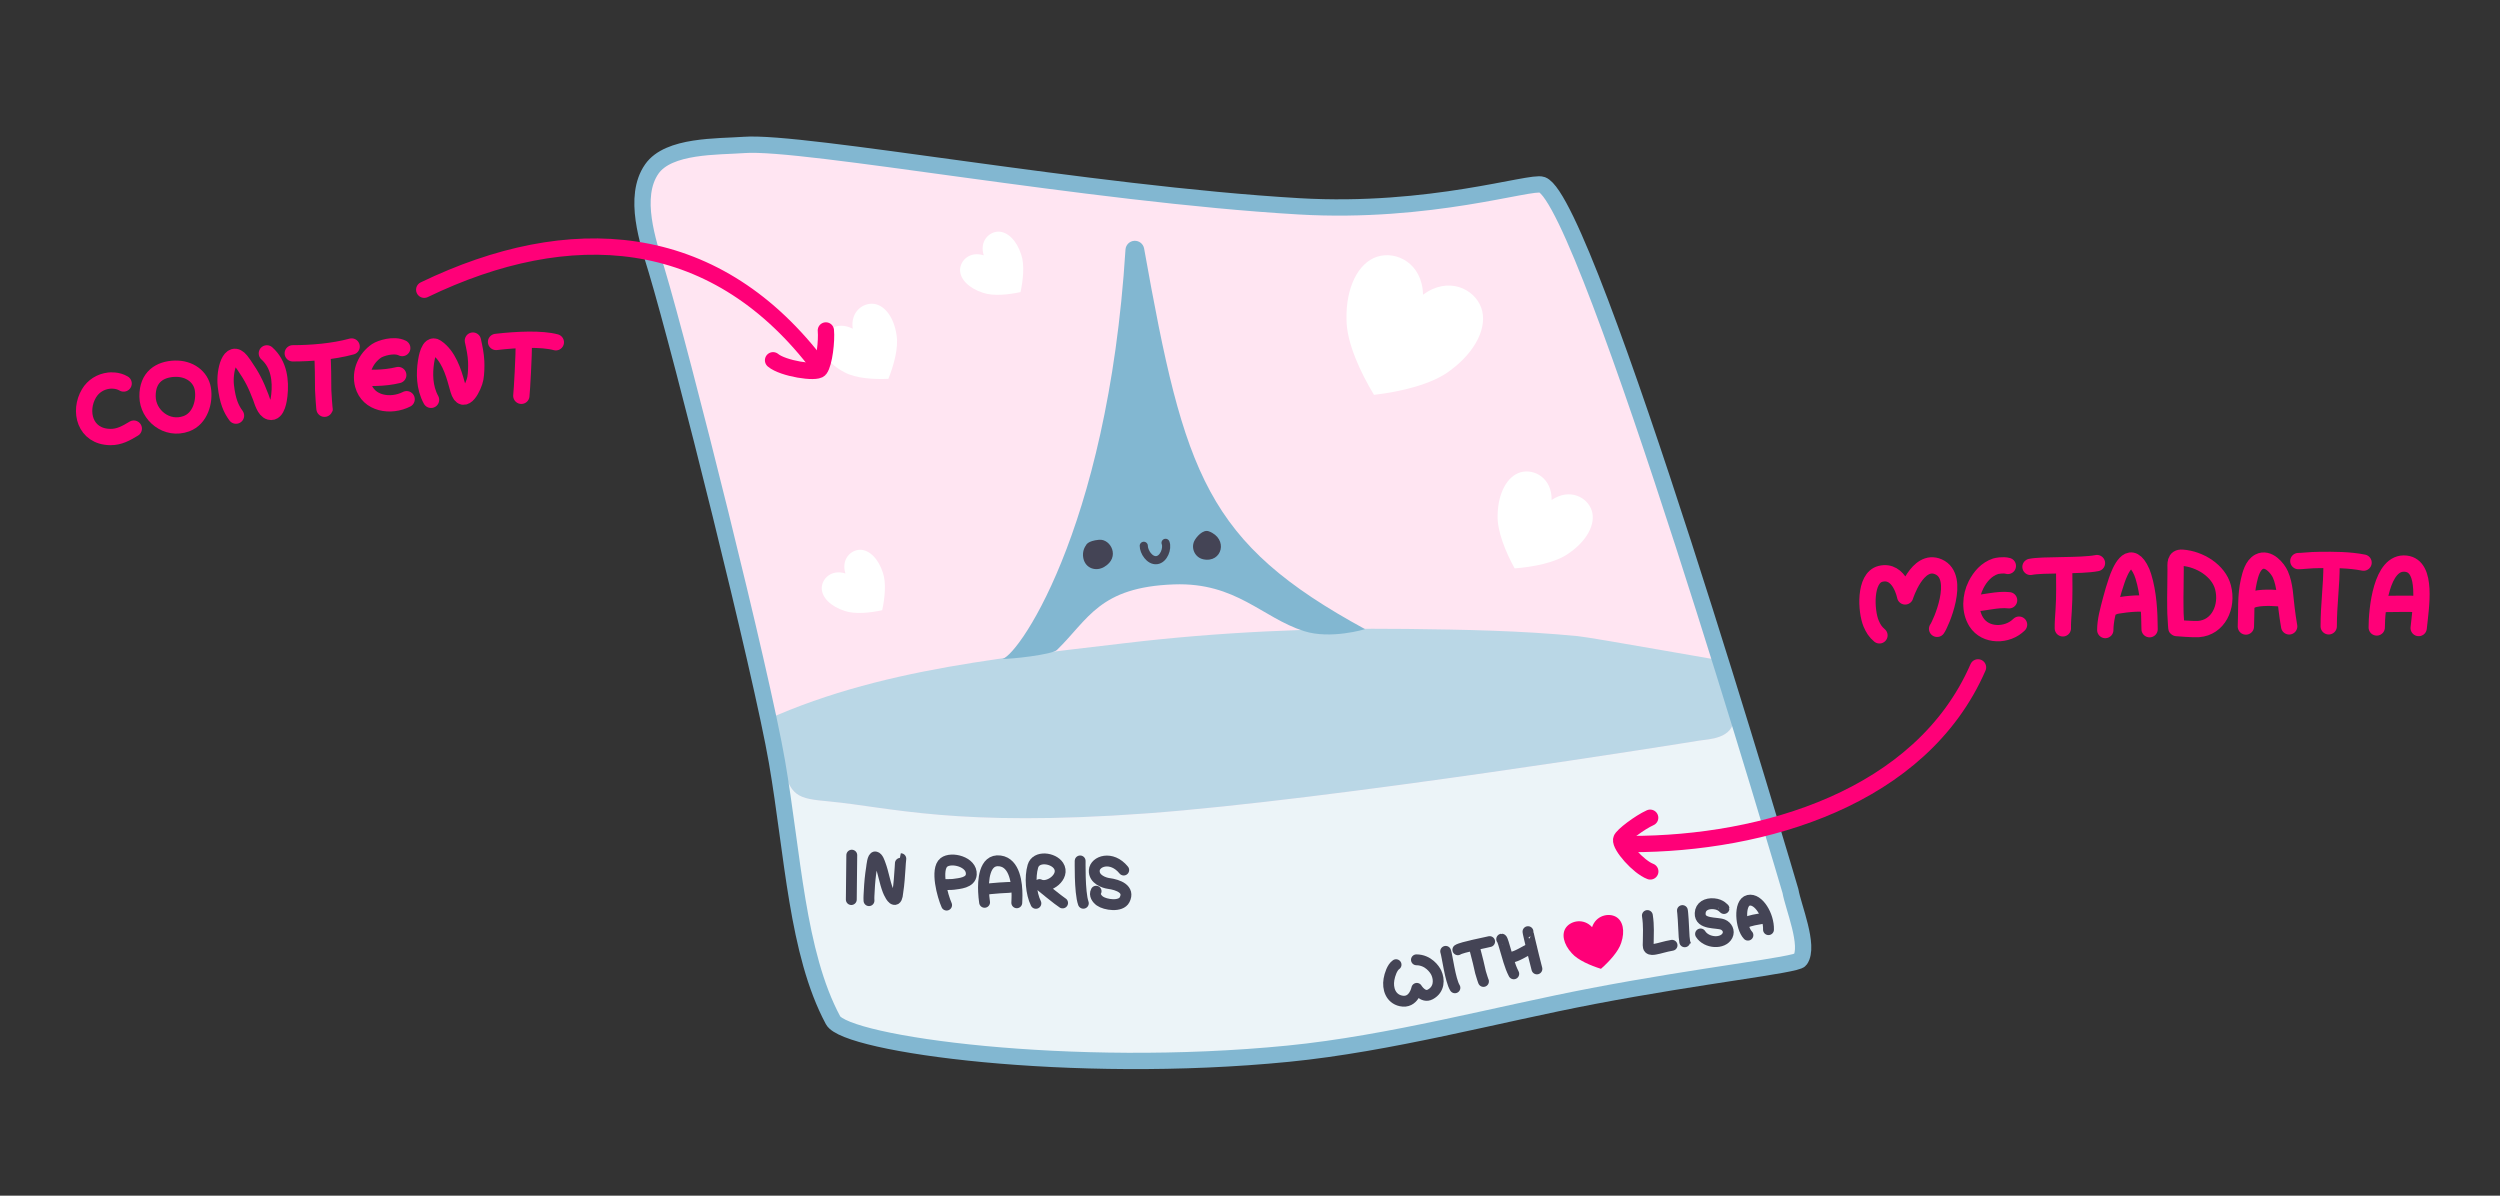 <?xml version="1.0" encoding="UTF-8" standalone="no"?><!DOCTYPE svg PUBLIC "-//W3C//DTD SVG 1.1//EN" "http://www.w3.org/Graphics/SVG/1.1/DTD/svg11.dtd"><svg width="100%" height="100%" viewBox="0 0 460 220" version="1.1" xmlns="http://www.w3.org/2000/svg" xmlns:xlink="http://www.w3.org/1999/xlink" xml:space="preserve" xmlns:serif="http://www.serif.com/" style="fill-rule:evenodd;clip-rule:evenodd;stroke-linecap:round;stroke-linejoin:round;stroke-miterlimit:1.5;"><rect x="0" y="0" width="460" height="220" fill="#333333" stroke="none"/><rect id="in-paris-with-love" x="0" y="0" width="460" height="220" style="fill:none;"/><path d="M329.45,163.972c0,0 -37.209,-126.708 -45.699,-129.97c-2.06,-0.792 -20.544,5.38 -44.746,3.962c-38.931,-2.282 -91.128,-12.098 -102.083,-11.296c-4.85,0.356 -13.901,0.001 -16.991,4.428c-3.582,5.132 -0.678,13.44 0.893,18.677c4.656,15.516 19.296,73.881 22.145,90.431c2.934,17.045 3.66,35.11 10.306,47.518c2.375,4.435 43.839,10.115 83.755,6.16c18.78,-1.861 38.31,-7.209 56.13,-10.614c20.058,-3.833 37.378,-5.689 38.069,-6.659c1.795,-2.517 -1.319,-9.844 -1.779,-12.637Z" style="fill:#ecf4f8;"/><clipPath id="_clip1"><path d="M329.45,163.972c0,0 -37.209,-126.708 -45.699,-129.97c-2.06,-0.792 -20.544,5.38 -44.746,3.962c-38.931,-2.282 -91.128,-12.098 -102.083,-11.296c-4.85,0.356 -13.901,0.001 -16.991,4.428c-3.582,5.132 -0.678,13.44 0.893,18.677c4.656,15.516 19.296,73.881 22.145,90.431c2.934,17.045 3.66,35.11 10.306,47.518c2.375,4.435 43.839,10.115 83.755,6.16c18.78,-1.861 38.31,-7.209 56.13,-10.614c20.058,-3.833 37.378,-5.689 38.069,-6.659c1.795,-2.517 -1.319,-9.844 -1.779,-12.637Z"/></clipPath><g clip-path="url(#_clip1)"><path d="M316.99,9.8c0,0 2.092,120.659 2.057,122.272c-0.086,3.917 -4.705,3.92 -6.375,4.198c-2.05,0.341 -67.753,10.916 -101.703,13.396c-35.027,2.559 -47.092,-1.122 -58.269,-2.188c-6.122,-0.585 -7.249,-0.759 -9.013,-7.615c-5.075,-19.723 -39.005,-127.517 -39.005,-127.517l212.308,-2.546Z" style="fill:#ffe5f2;"/><clipPath id="_clip2"><path d="M316.99,9.8c0,0 2.092,120.659 2.057,122.272c-0.086,3.917 -4.705,3.92 -6.375,4.198c-2.05,0.341 -67.753,10.916 -101.703,13.396c-35.027,2.559 -47.092,-1.122 -58.269,-2.188c-6.122,-0.585 -7.249,-0.759 -9.013,-7.615c-5.075,-19.723 -39.005,-127.517 -39.005,-127.517l212.308,-2.546Z"/></clipPath><g clip-path="url(#_clip2)"><path d="M134.751,135.539c22.174,-11.932 47.323,-14.226 72.344,-17.209c17.159,-2.046 34.578,-2.816 51.847,-2.606c10.476,0.127 20.924,0.306 31.358,1.324c2.838,0.277 27.938,4.84 30.768,5.185c9.247,1.126 7.441,19.607 7.441,19.607c0,0 -186.24,38.937 -189.732,21.925l-4.026,-28.226Z" style="fill:#bad7e6;"/></g></g><path d="M329.45,163.972c0,0 -37.209,-126.708 -45.699,-129.97c-2.06,-0.792 -20.544,5.38 -44.746,3.962c-38.931,-2.282 -91.128,-12.098 -102.083,-11.296c-4.85,0.356 -13.901,0.001 -16.991,4.428c-3.582,5.132 -0.678,13.44 0.893,18.677c4.656,15.516 19.296,73.881 22.145,90.431c2.934,17.045 3.66,35.11 10.306,47.518c2.375,4.435 43.839,10.115 83.755,6.16c18.78,-1.861 38.31,-7.209 56.13,-10.614c20.058,-3.833 37.378,-5.689 38.069,-6.659c1.795,-2.517 -1.319,-9.844 -1.779,-12.637Z" style="fill:none;stroke:#82b7d1;stroke-width:3px;"/><path d="M251.173,115.765c-29.225,-15.93 -33.218,-28.364 -40.657,-70.046c-0.159,-0.857 -0.932,-1.462 -1.804,-1.411c-0.871,0.052 -1.567,0.745 -1.623,1.615c-3.278,52.314 -20.531,75.898 -22.861,75.322c1.667,0.068 9.369,-0.791 10.245,-1.644c5.812,-5.657 7.783,-11.588 21.553,-12.073c11.44,-0.403 16.196,6.133 23.906,8.595c4.937,1.577 11.241,-0.358 11.241,-0.358Z" style="fill:#82b7d1;"/><path d="M202.22,99.317c-2.166,0.208 -2.374,0.983 -2.406,1.028c-0.512,0.701 -0.657,1.613 -0.463,2.448c0.41,1.771 2.27,2.423 3.814,1.525c3.03,-1.761 1.221,-5.208 -0.945,-5.001Z" style="fill:#445;"/><path d="M222.425,97.761c-1.095,-0.409 -2.355,1.088 -2.694,1.821c-0.62,1.338 0.161,3.015 1.68,3.33c3.467,0.72 4.662,-3.787 1.014,-5.151Z" style="fill:#445;"/><path d="M210.455,100.429c0,1.084 1.056,2.781 2.365,2.639c1.333,-0.143 2.047,-2.187 1.644,-3.186" style="fill:none;stroke:#445;stroke-width:1.5px;"/><path d="M156.899,60.482c-0.443,-3.158 1.952,-4.862 3.969,-4.561c2.018,0.301 3.659,2.607 4.102,5.765c0.392,2.325 -0.533,5.588 -1.508,8.019c-2.617,0.125 -6.002,-0.071 -8.071,-1.204c-2.838,-1.453 -4.479,-3.759 -4.102,-5.764c0.377,-2.005 2.772,-3.709 5.61,-2.255Z" style="fill:#fff;"/><path d="M261.84,54.223c4.649,-3.436 9.434,-1.093 10.699,2.383c1.264,3.475 -0.992,8.082 -5.641,11.518c-3.367,2.635 -9.366,3.982 -14.083,4.528c-2.461,-4.061 -5.075,-9.626 -5.058,-13.901c-0.136,-5.779 2.12,-10.387 5.641,-11.519c3.521,-1.132 8.306,1.212 8.442,6.991Z" style="fill:#fff;"/><path d="M181.01,46.982c-0.813,-2.569 0.943,-4.325 2.667,-4.358c1.723,-0.033 3.414,1.658 4.227,4.227c0.653,1.883 0.341,4.731 -0.131,6.894c-2.162,0.471 -5.011,0.784 -6.894,0.13c-2.568,-0.813 -4.259,-2.503 -4.227,-4.227c0.033,-1.723 1.789,-3.479 4.358,-2.666Z" style="fill:#fff;"/><path d="M155.559,105.518c-0.812,-2.569 0.944,-4.325 2.667,-4.358c1.724,-0.032 3.414,1.658 4.227,4.227c0.653,1.883 0.341,4.731 -0.131,6.894c-2.162,0.471 -5.01,0.784 -6.893,0.13c-2.569,-0.812 -4.26,-2.503 -4.227,-4.227c0.033,-1.723 1.789,-3.479 4.357,-2.666Z" style="fill:#fff;"/><path d="M285.501,92.001c3.335,-2.262 6.602,-0.495 7.384,1.961c0.783,2.457 -0.919,5.602 -4.254,7.864c-2.419,1.74 -6.636,2.509 -9.936,2.756c-1.6,-2.898 -3.264,-6.848 -3.131,-9.825c0.068,-4.029 1.77,-7.175 4.254,-7.864c2.484,-0.689 5.751,1.079 5.683,5.108Z" style="fill:#fff;"/><path d="M292.942,170.593c0.728,-2.159 3.001,-2.644 4.342,-1.927c1.341,0.716 1.75,2.633 1.022,4.793c-0.489,1.607 -2.228,3.481 -3.729,4.803c-1.909,-0.595 -4.261,-1.597 -5.363,-2.865c-1.545,-1.675 -1.954,-3.592 -1.022,-4.793c0.932,-1.201 3.205,-1.686 4.75,-0.011Z" style="fill:#ff0078;"/><path d="M156.727,157.351c0,2.724 -0.087,5.446 -0.087,8.169" style="fill:none;stroke:#445;stroke-width:2px;"/><path d="M159.894,165.721c-0.041,-0.62 0.026,-1.303 0.047,-1.773c0.063,-1.45 0.204,-2.91 0.436,-4.342c0.044,-0.273 0.179,-2.012 0.688,-1.933c0.491,0.075 0.77,1.018 0.906,1.386c0.582,1.561 0.805,3.231 1.406,4.787c0.112,0.291 0.802,1.943 1.395,1.623c0.357,-0.192 0.379,-1.06 0.431,-1.385c0.23,-1.437 0.309,-2.893 0.412,-4.342c0.005,-0.063 0.102,-1.74 0.136,-1.74" style="fill:none;stroke:#445;stroke-width:2px;"/><path d="M174.175,166.539c-0.736,-1.636 -2.102,-6.593 -0.488,-7.86c1.369,-1.074 5.194,-0.104 5.031,2.221c-0.109,1.566 -2.24,1.664 -3.268,1.816c-0.353,0.053 -1.578,0.044 -1.934,0.044" style="fill:none;stroke:#445;stroke-width:2px;"/><path d="M181.163,166.028c-0.096,-0.645 -0.15,-1.295 -0.184,-1.946c-0.096,-1.872 0.032,-6.069 3.023,-5.675c2.762,0.364 3.137,4.211 3.128,6.344c-0.003,0.783 -0.023,0.58 -0.041,1.363" style="fill:none;stroke:#445;stroke-width:2px;"/><path d="M190.603,166.215c-0.901,-1.803 -1.139,-4.804 -0.549,-6.831c0.577,-1.982 3.747,-1.574 4.718,-0.084c1.284,1.97 -1.83,4.298 -3.509,3.461c-0.234,-0.117 3.736,3.094 4.254,3.382" style="fill:none;stroke:#445;stroke-width:2px;"/><path d="M198.746,158.41c0.024,-0.221 -0.141,5.738 0.588,7.79" style="fill:none;stroke:#445;stroke-width:2px;"/><path d="M266.004,175.049c0.281,0.765 0.834,5.319 1.701,6.705" style="fill:none;stroke:#445;stroke-width:2px;"/><path d="M268.243,174.756c0.679,-0.475 5.4,-1.368 5.848,-1.505" style="fill:none;stroke:#445;stroke-width:2px;"/><path d="M271.085,174.011c0.167,-0.022 0.376,0.973 0.401,1.064c0.349,1.267 0.644,2.548 0.93,3.831c0.061,0.275 0.577,1.847 0.557,1.702" style="fill:none;stroke:#445;stroke-width:2px;"/><path d="M276.313,172.804c0.127,-0.017 0.54,1.493 0.573,1.6c0.489,1.57 0.88,3.318 1.645,4.78" style="fill:none;stroke:#445;stroke-width:2px;"/><path d="M281.149,171.423c-0.039,0.005 0.466,2.098 0.495,2.22c0.373,1.546 0.739,3.1 1.147,4.637" style="fill:none;stroke:#445;stroke-width:2px;"/><path d="M278.009,176.154c1.164,-0.157 2.488,-1.126 3.74,-1.688" style="fill:none;stroke:#445;stroke-width:2px;"/><path d="M181.221,163.696c0.47,-0.235 5.078,-0.479 5.243,-0.425" style="fill:none;stroke:#445;stroke-width:2px;"/><path d="M206.764,160.088c-2.237,-2.747 -5.303,-1.624 -5.417,0.057c-0.114,1.682 1.899,2.312 2.608,2.406c1.844,0.245 3.953,1.07 2.971,3c-0.7,1.378 -3.546,0.952 -4.548,0.24c-0.544,-0.386 -1.071,-1.129 -0.694,-1.809" style="fill:none;stroke:#445;stroke-width:2px;"/><path d="M256.875,177.503c-0.73,0.496 -1.159,1.853 -1.307,2.712c-0.29,1.679 0.311,3.529 2.177,3.946c2.405,0.537 2.948,-2.302 2.948,-2.302c0,0 1.102,1.865 2.486,1.111c1.7,-0.926 1.669,-2.739 1.107,-3.966c-0.3,-0.655 -1.494,-2.384 -3.663,-2.398" style="fill:none;stroke:#445;stroke-width:2px;"/><path d="M303.118,168.458c0.298,1.882 0.163,3.612 0.163,4.776c0,0.313 -0.1,1.029 0.152,1.28c0.284,0.285 0.781,0.193 1.129,0.134c0.867,-0.147 1.767,-0.483 3.096,-0.712" style="fill:none;stroke:#445;stroke-width:2px;"/><path d="M309.565,167.544c0,-0.059 0.058,0.49 0.064,0.576c0.026,0.359 0.057,0.717 0.082,1.076c0.071,1.054 0.096,2.111 0.168,3.165c0.022,0.311 0.061,0.622 0.111,0.93c0.013,0.083 0.145,0.427 0.145,0.425" style="fill:none;stroke:#445;stroke-width:2px;"/><path d="M317.216,167.165c0,0.072 -0.512,-0.758 -1.868,-0.874c-1.357,-0.116 -2.464,0.479 -2.516,1.748c-0.087,2.141 3.061,1.622 4.172,2.085c0.785,0.327 1.252,1.2 0.852,2.013c-0.8,1.624 -3.872,1.451 -4.955,-0.287" style="fill:none;stroke:#445;stroke-width:2px;"/><path d="M321.618,172.068c-1.331,-1.376 -1.739,-5.984 0.101,-6.408c1.841,-0.424 3.77,2.811 3.683,5.396" style="fill:none;stroke:#445;stroke-width:2px;"/><path d="M320.976,169.872c0,0.069 0.105,-0.097 0.169,-0.122c0.221,-0.089 0.448,-0.168 0.675,-0.239c0.566,-0.177 1.145,-0.287 1.728,-0.384c0.251,-0.042 0.5,-0.098 0.75,-0.14c0.117,-0.019 0.462,-0.093 0.343,-0.093" style="fill:none;stroke:#445;stroke-width:2px;"/><path d="M78.057,53.311c26.794,-12.927 52.988,-11.097 71.885,13.092" style="fill:none;stroke:#ff0078;stroke-width:3px;"/><path d="M300.053,155.307c24.41,0.003 53.437,-8.482 63.902,-32.509" style="fill:none;stroke:#ff0078;stroke-width:3px;"/><g id="metadata"><path d="M345.82,116.904c-0.747,-0.63 -1.141,-1.242 -1.543,-2.199c-0.927,-2.203 -1.29,-8.355 1.726,-9.116c3.58,-0.902 4.546,4.151 4.546,4.151c0,0 2.241,-7.155 6.136,-5.444c4.28,1.88 0.331,10.654 -0.257,11.407" style="fill:none;stroke:#ff0078;stroke-width:3px;"/><path d="M369.446,104.129c-0.882,-0.255 -2.112,0.014 -2.261,0.064c-1.665,0.554 -2.826,1.887 -3.6,3.417c-1.048,2.073 -1.216,4.828 0.059,6.846c1.692,2.678 5.733,2.612 7.862,0.48" style="fill:none;stroke:#ff0078;stroke-width:3px;"/><path d="M362.896,111.009c2.263,0 4.463,-0.818 6.778,-0.56" style="fill:none;stroke:#ff0078;stroke-width:3px;"/><path d="M373.61,104.305c2.183,-0.467 9.266,-0.103 12.23,-0.696" style="fill:none;stroke:#ff0078;stroke-width:3px;"/><path d="M379.809,104.44c0,2.862 0.092,5.026 -0.096,7.9c-0.059,0.904 -0.178,2.369 -0.148,3.277" style="fill:none;stroke:#ff0078;stroke-width:3px;"/><path d="M387.371,115.928c0,-1.861 0.58,-3.778 1.039,-5.577c0.304,-1.192 0.67,-2.372 1.064,-3.543c0.608,-1.806 2.271,-5.745 4.243,-2.308c0.28,0.489 0.495,1.013 0.658,1.543c0.954,3.092 1.127,6.49 1.15,9.729" style="fill:none;stroke:#ff0078;stroke-width:3px;"/><path d="M388.97,111.608c0.001,-0.169 3.984,-0.716 5.384,-0.525" style="fill:none;stroke:#ff0078;stroke-width:3px;"/><path d="M400.495,115.561c-0.06,0.325 -0.111,-1.19 -0.143,-1.519c-0.078,-0.801 -0.073,-1.616 -0.087,-2.42c-0.039,-2.28 0.062,-4.561 0.048,-6.842c-0.006,-1.007 -0.19,-2.259 1.226,-2.16c3.22,0.226 6.693,2.393 7.49,5.428c0.949,3.612 -0.884,7.438 -4.503,7.698c-0.997,0.071 -4.031,-0.185 -4.031,-0.185Z" style="fill:none;stroke:#ff0078;stroke-width:3px;"/><path d="M413.242,115.281c0.139,-2.842 -0.098,-5.648 0.56,-8.462c0.255,-1.091 0.671,-2.819 1.872,-3.456c1.683,-0.891 3.422,1.199 3.924,2.355c0.855,1.967 0.859,4.209 1.131,6.269c0.167,1.268 0.248,1.986 0.477,3.265" style="fill:none;stroke:#ff0078;stroke-width:3px;"/><path d="M413.837,110.664c1.048,-0.809 3.969,-0.702 5.245,-0.6" style="fill:none;stroke:#ff0078;stroke-width:3px;"/><path d="M422.895,103.238c-0.1,0 0.42,-0.008 0.469,-0.011c0.299,-0.016 0.595,-0.042 0.893,-0.068c0.843,-0.076 1.691,-0.118 2.538,-0.126c2.671,-0.026 5.465,-0.036 8.101,0.491" style="fill:none;stroke:#ff0078;stroke-width:3px;"/><path d="M429.005,103.886c0,4.021 -0.522,7.325 -0.522,11.36" style="fill:none;stroke:#ff0078;stroke-width:3px;"/><path d="M437.319,115.453c0,-3.16 0.796,-12.261 5.372,-11.737c4.053,0.464 2.727,8.065 2.346,11.842" style="fill:none;stroke:#ff0078;stroke-width:3px;"/><path d="M438.599,111.133c1.661,0 4.636,-0.093 6.303,0.008" style="fill:none;stroke:#ff0078;stroke-width:3px;"/></g><g id="content"><path d="M22.746,70.564c-1.138,-0.673 -2.422,-0.561 -2.685,-0.532c-1.576,0.18 -2.912,1.043 -3.683,2.336c-1.945,3.263 -0.785,7.986 3.923,8.046c1.678,0.022 2.964,-0.734 4.313,-1.547" style="fill:none;stroke:#ff0078;stroke-width:3px;"/><path d="M32.164,67.842c-2.701,0.093 -5.066,1.47 -5.016,5.126c0.047,3.451 3.558,6.308 7.144,4.995c2.551,-0.935 3.422,-4.059 3.029,-6.418c-0.368,-2.207 -2.455,-3.795 -5.157,-3.703Z" style="fill:none;stroke:#ff0078;stroke-width:3px;"/><path d="M43.423,76.475c-0.916,-1.249 -1.542,-2.652 -1.867,-5.473c-0.325,-2.821 0.829,-7.026 2.764,-4.629c0.108,0.134 0.486,0.657 0.576,0.788c1.515,2.207 2.154,3.489 3.089,5.926c0.27,0.705 0.697,2.412 1.662,2.674c1.359,0.369 1.683,-2.381 1.753,-3.017c0.29,-2.668 -0.025,-5.69 -2.297,-7.72" style="fill:none;stroke:#ff0078;stroke-width:3px;"/><path d="M53.868,65.011c3.349,0 7.45,-0.323 10.832,-1.252" style="fill:none;stroke:#ff0078;stroke-width:3px;"/><path d="M59.317,65.139c0.118,1.979 0.148,4.626 0.148,6.609c0,0.54 0.234,3.654 0.263,3.566" style="fill:none;stroke:#ff0078;stroke-width:3px;"/><path d="M74.012,64.04c-1.558,-0.785 -4.038,0.059 -4.708,0.509c-2.02,1.358 -3.141,3.887 -2.501,6.275c0.936,3.495 5.109,4.128 8.016,2.634" style="fill:none;stroke:#ff0078;stroke-width:3px;"/><path d="M67.341,69.529c-0.073,0.009 1.484,-0.003 1.821,-0.01c1.402,-0.032 2.758,-0.18 4.116,-0.508" style="fill:none;stroke:#ff0078;stroke-width:3px;"/><path d="M79.312,73.569c-1.263,-2.288 -1.231,-4.94 -0.928,-6.962c0.086,-0.573 0.537,-3.58 1.883,-2.686c2.209,1.469 3.162,4.492 3.773,6.732c0.097,0.359 0.199,0.718 0.303,1.075c0.946,3.24 2.862,-0.627 3.126,-2.122c0.157,-0.886 0.191,-2.211 0.151,-3.107c-0.058,-1.296 -0.326,-2.56 -0.607,-3.829" style="fill:none;stroke:#ff0078;stroke-width:3px;"/><path d="M91.273,62.917c3.931,-0.46 8.434,-0.638 11,0.06" style="fill:none;stroke:#ff0078;stroke-width:3px;"/><path d="M96.393,62.872c0,2.629 -0.339,8.796 -0.467,9.954" style="fill:none;stroke:#ff0078;stroke-width:3px;"/></g><path d="M303.63,150.463c-1.883,0.838 -5.199,3.321 -5.334,4c-0.234,1.173 3.163,5.062 5.357,5.881" style="fill:none;stroke:#ff0078;stroke-width:3px;"/><path d="M151.959,60.804c0.178,1.823 -0.262,5.99 -1.121,7.13c-0.629,0.835 -6.76,-0.101 -8.595,-1.643" style="fill:none;stroke:#ff0078;stroke-width:3px;"/></svg>